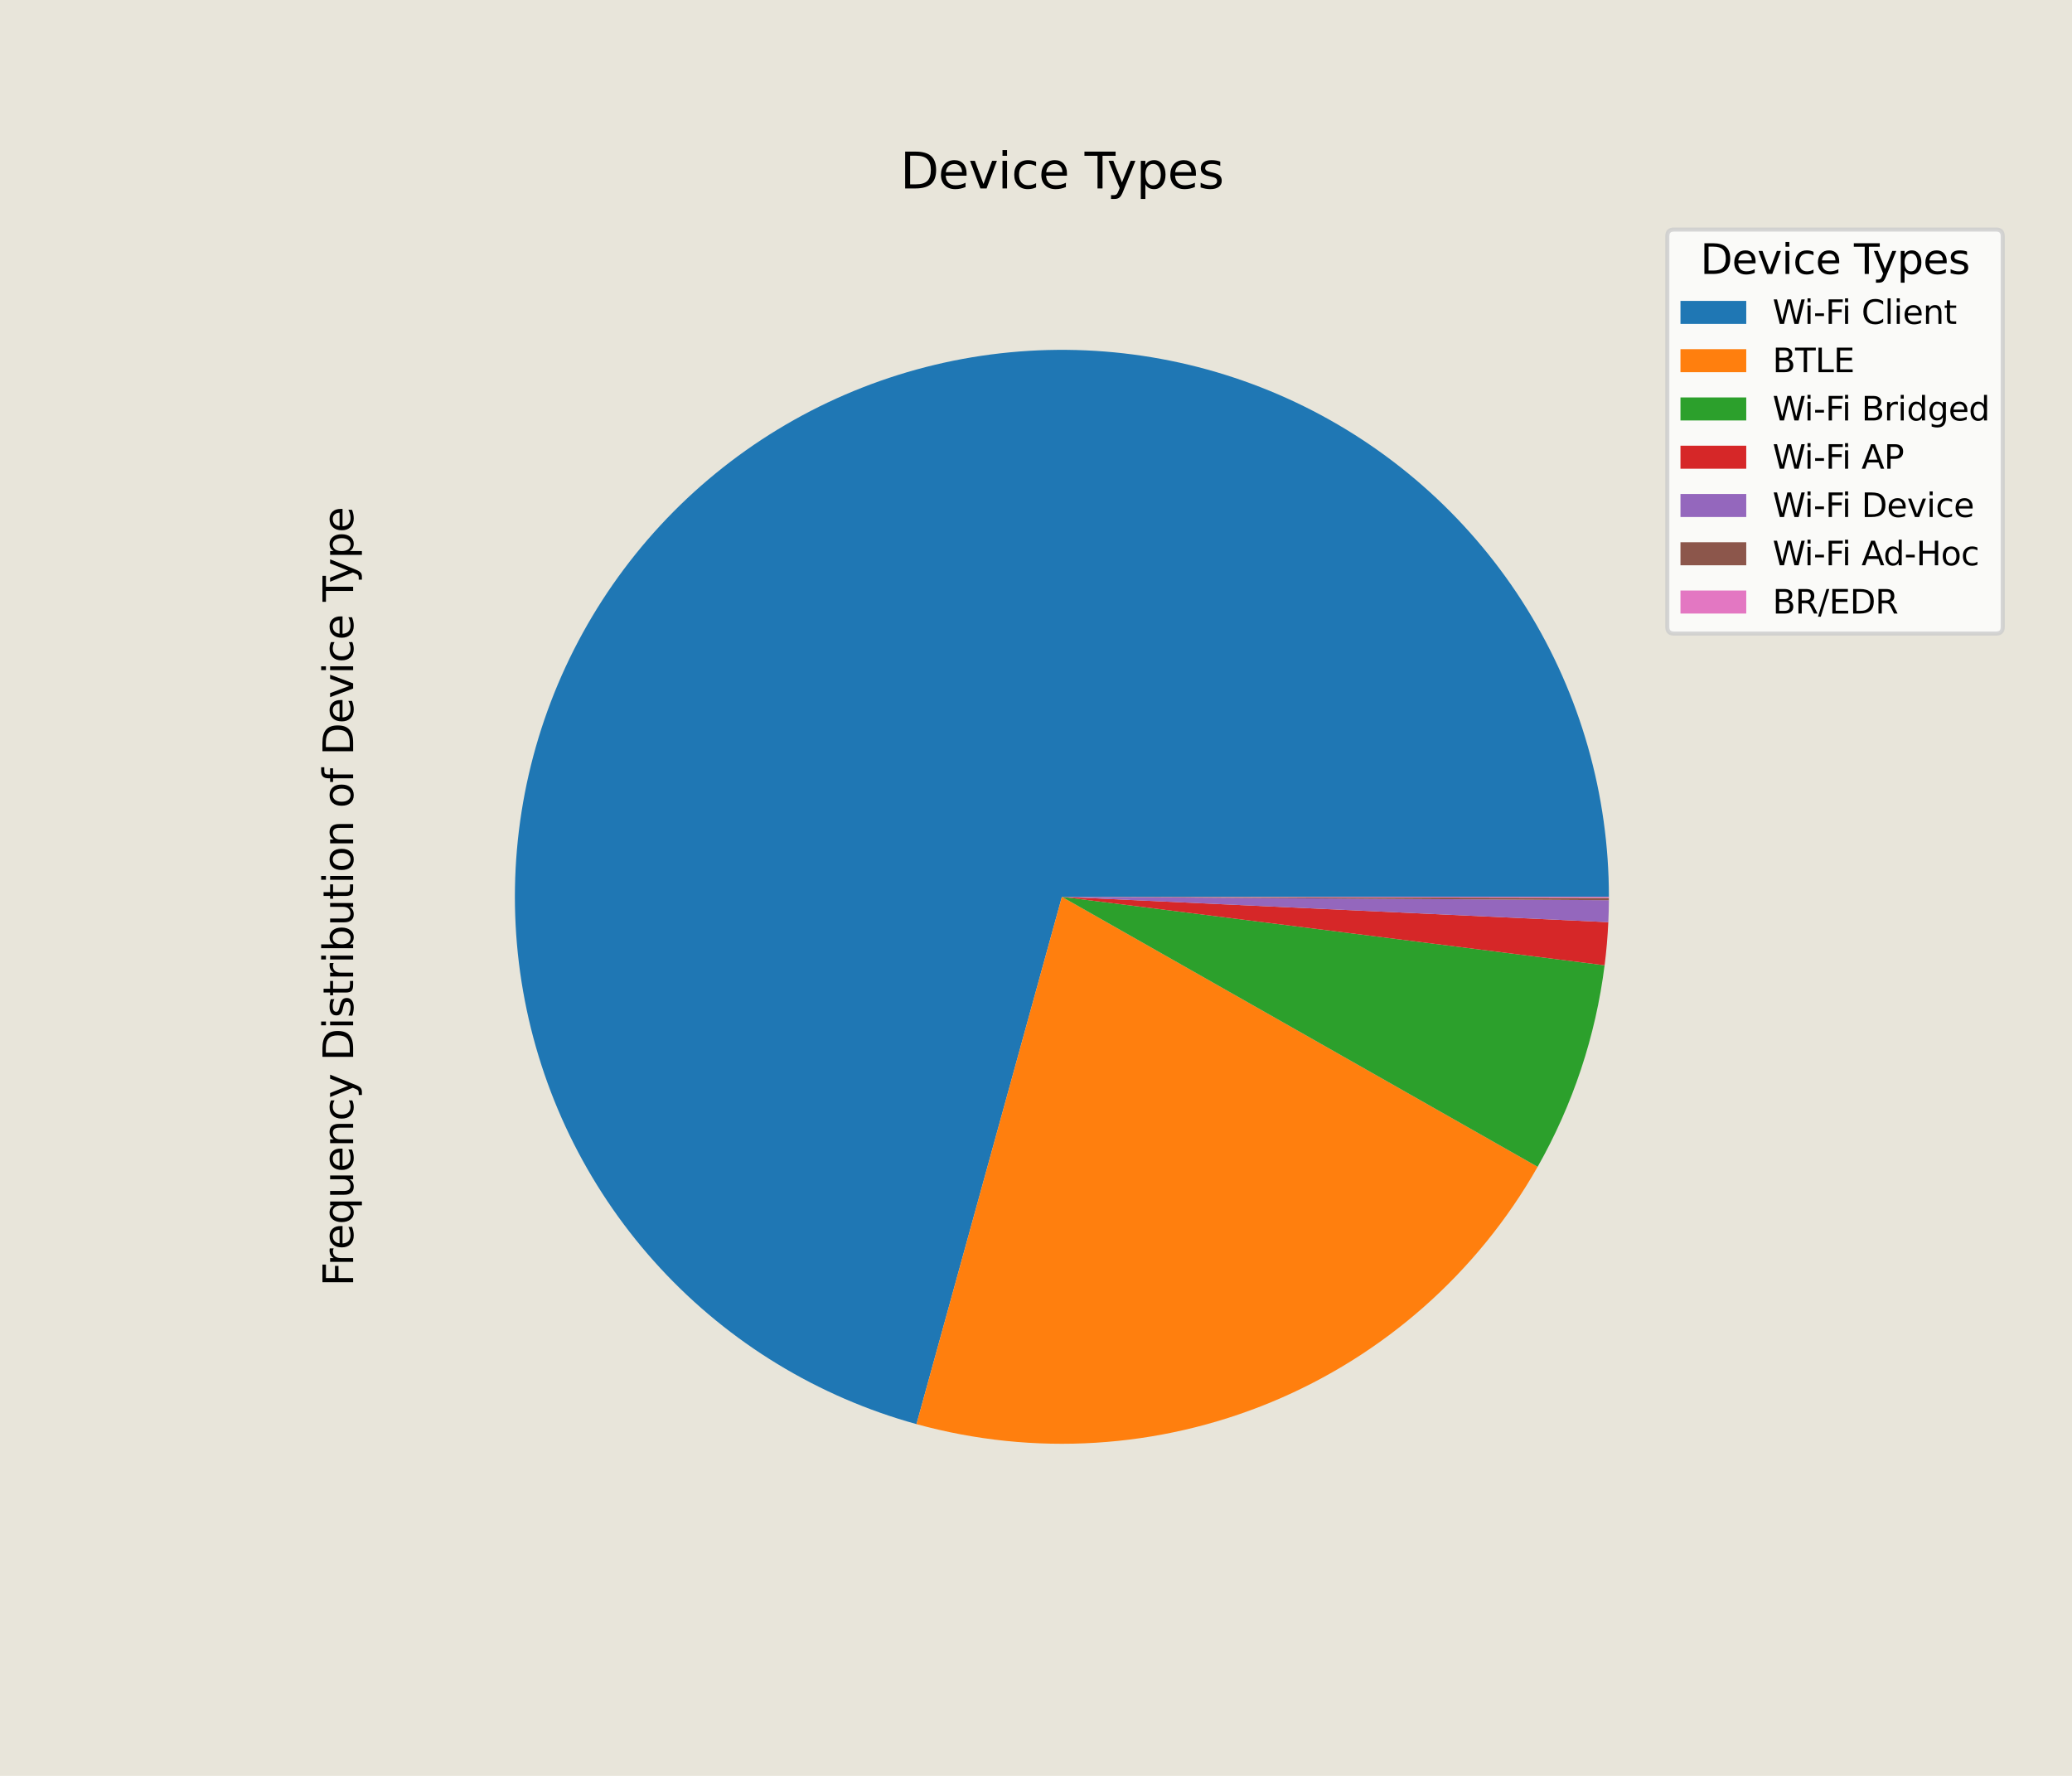 <?xml version="1.0" encoding="utf-8" standalone="no"?>
<!DOCTYPE svg PUBLIC "-//W3C//DTD SVG 1.1//EN"
  "http://www.w3.org/Graphics/SVG/1.1/DTD/svg11.dtd">
<svg xmlns:xlink="http://www.w3.org/1999/xlink" width="504pt" height="432pt" viewBox="0 0 504 432" xmlns="http://www.w3.org/2000/svg" version="1.1">
 <defs>
  <style type="text/css">*{stroke-linejoin: round; stroke-linecap: butt}</style>
 </defs>
 <g id="figure_1">
  <g id="patch_1">
   <path d="M 0 432 
L 504 432 
L 504 0 
L 0 0 
z
" style="fill: #e8e5da"/>
  </g>
  <g id="axes_1">
   <g id="patch_2">
    <path d="M 391.356 218.16 
C 391.356 193.369 384.427 169.065 371.355 148 
C 358.283 126.936 339.581 109.938 317.367 98.933 
C 295.152 87.928 270.298 83.347 245.62 85.71 
C 220.942 88.072 197.409 97.285 177.686 112.305 
C 157.963 127.325 142.825 147.562 133.987 170.724 
C 125.149 193.886 122.957 219.063 127.661 243.404 
C 132.364 267.745 143.778 290.293 160.609 308.495 
C 177.44 326.696 199.028 339.837 222.927 346.428 
L 258.3 218.16 
z
" style="fill: #1f77b4"/>
   </g>
   <g id="patch_3">
    <path d="M 222.927 346.428 
C 251.479 354.302 281.86 352.421 309.223 341.086 
C 336.587 329.75 359.397 309.596 374.017 283.837 
L 258.3 218.16 
z
" style="fill: #ff7f0e"/>
   </g>
   <g id="patch_4">
    <path d="M 374.017 283.837 
C 378.297 276.296 381.83 268.354 384.565 260.125 
C 387.3 251.895 389.224 243.419 390.309 234.815 
L 258.3 218.16 
z
" style="fill: #2ca02c"/>
   </g>
   <g id="patch_5">
    <path d="M 390.309 234.815 
C 390.529 233.074 390.714 231.329 390.865 229.58 
C 391.016 227.832 391.132 226.08 391.213 224.327 
L 258.3 218.16 
z
" style="fill: #d62728"/>
   </g>
   <g id="patch_6">
    <path d="M 391.213 224.327 
C 391.254 223.437 391.287 222.547 391.31 221.656 
C 391.333 220.765 391.348 219.874 391.353 218.983 
L 258.3 218.16 
z
" style="fill: #9467bd"/>
   </g>
   <g id="patch_7">
    <path d="M 391.353 218.983 
C 391.354 218.887 391.355 218.791 391.355 218.695 
C 391.355 218.599 391.356 218.503 391.356 218.407 
L 258.3 218.16 
z
" style="fill: #8c564b"/>
   </g>
   <g id="patch_8">
    <path d="M 391.356 218.407 
C 391.356 218.366 391.356 218.325 391.356 218.283 
C 391.356 218.242 391.356 218.201 391.356 218.16 
L 258.3 218.16 
z
" style="fill: #e377c2"/>
   </g>
   <g id="matplotlib.axis_1"/>
   <g id="matplotlib.axis_2">
    <g id="text_1">
     <!-- Frequency Distribution of Device Type -->
     <g transform="translate(85.9 312.918) rotate(-90) scale(0.1 -0.1)">
      <defs>
       <path id="DejaVuSans-46" d="M 628 4666 
L 3309 4666 
L 3309 4134 
L 1259 4134 
L 1259 2759 
L 3109 2759 
L 3109 2228 
L 1259 2228 
L 1259 0 
L 628 0 
L 628 4666 
z
" transform="scale(0.016)"/>
       <path id="DejaVuSans-72" d="M 2631 2963 
Q 2534 3019 2420 3045 
Q 2306 3072 2169 3072 
Q 1681 3072 1420 2755 
Q 1159 2438 1159 1844 
L 1159 0 
L 581 0 
L 581 3500 
L 1159 3500 
L 1159 2956 
Q 1341 3275 1631 3429 
Q 1922 3584 2338 3584 
Q 2397 3584 2469 3576 
Q 2541 3569 2628 3553 
L 2631 2963 
z
" transform="scale(0.016)"/>
       <path id="DejaVuSans-65" d="M 3597 1894 
L 3597 1613 
L 953 1613 
Q 991 1019 1311 708 
Q 1631 397 2203 397 
Q 2534 397 2845 478 
Q 3156 559 3463 722 
L 3463 178 
Q 3153 47 2828 -22 
Q 2503 -91 2169 -91 
Q 1331 -91 842 396 
Q 353 884 353 1716 
Q 353 2575 817 3079 
Q 1281 3584 2069 3584 
Q 2775 3584 3186 3129 
Q 3597 2675 3597 1894 
z
M 3022 2063 
Q 3016 2534 2758 2815 
Q 2500 3097 2075 3097 
Q 1594 3097 1305 2825 
Q 1016 2553 972 2059 
L 3022 2063 
z
" transform="scale(0.016)"/>
       <path id="DejaVuSans-71" d="M 947 1747 
Q 947 1113 1208 752 
Q 1469 391 1925 391 
Q 2381 391 2643 752 
Q 2906 1113 2906 1747 
Q 2906 2381 2643 2742 
Q 2381 3103 1925 3103 
Q 1469 3103 1208 2742 
Q 947 2381 947 1747 
z
M 2906 525 
Q 2725 213 2448 61 
Q 2172 -91 1784 -91 
Q 1150 -91 751 415 
Q 353 922 353 1747 
Q 353 2572 751 3078 
Q 1150 3584 1784 3584 
Q 2172 3584 2448 3432 
Q 2725 3281 2906 2969 
L 2906 3500 
L 3481 3500 
L 3481 -1331 
L 2906 -1331 
L 2906 525 
z
" transform="scale(0.016)"/>
       <path id="DejaVuSans-75" d="M 544 1381 
L 544 3500 
L 1119 3500 
L 1119 1403 
Q 1119 906 1312 657 
Q 1506 409 1894 409 
Q 2359 409 2629 706 
Q 2900 1003 2900 1516 
L 2900 3500 
L 3475 3500 
L 3475 0 
L 2900 0 
L 2900 538 
Q 2691 219 2414 64 
Q 2138 -91 1772 -91 
Q 1169 -91 856 284 
Q 544 659 544 1381 
z
M 1991 3584 
L 1991 3584 
z
" transform="scale(0.016)"/>
       <path id="DejaVuSans-6e" d="M 3513 2113 
L 3513 0 
L 2938 0 
L 2938 2094 
Q 2938 2591 2744 2837 
Q 2550 3084 2163 3084 
Q 1697 3084 1428 2787 
Q 1159 2491 1159 1978 
L 1159 0 
L 581 0 
L 581 3500 
L 1159 3500 
L 1159 2956 
Q 1366 3272 1645 3428 
Q 1925 3584 2291 3584 
Q 2894 3584 3203 3211 
Q 3513 2838 3513 2113 
z
" transform="scale(0.016)"/>
       <path id="DejaVuSans-63" d="M 3122 3366 
L 3122 2828 
Q 2878 2963 2633 3030 
Q 2388 3097 2138 3097 
Q 1578 3097 1268 2742 
Q 959 2388 959 1747 
Q 959 1106 1268 751 
Q 1578 397 2138 397 
Q 2388 397 2633 464 
Q 2878 531 3122 666 
L 3122 134 
Q 2881 22 2623 -34 
Q 2366 -91 2075 -91 
Q 1284 -91 818 406 
Q 353 903 353 1747 
Q 353 2603 823 3093 
Q 1294 3584 2113 3584 
Q 2378 3584 2631 3529 
Q 2884 3475 3122 3366 
z
" transform="scale(0.016)"/>
       <path id="DejaVuSans-79" d="M 2059 -325 
Q 1816 -950 1584 -1140 
Q 1353 -1331 966 -1331 
L 506 -1331 
L 506 -850 
L 844 -850 
Q 1081 -850 1212 -737 
Q 1344 -625 1503 -206 
L 1606 56 
L 191 3500 
L 800 3500 
L 1894 763 
L 2988 3500 
L 3597 3500 
L 2059 -325 
z
" transform="scale(0.016)"/>
       <path id="DejaVuSans-20" transform="scale(0.016)"/>
       <path id="DejaVuSans-44" d="M 1259 4147 
L 1259 519 
L 2022 519 
Q 2988 519 3436 956 
Q 3884 1394 3884 2338 
Q 3884 3275 3436 3711 
Q 2988 4147 2022 4147 
L 1259 4147 
z
M 628 4666 
L 1925 4666 
Q 3281 4666 3915 4102 
Q 4550 3538 4550 2338 
Q 4550 1131 3912 565 
Q 3275 0 1925 0 
L 628 0 
L 628 4666 
z
" transform="scale(0.016)"/>
       <path id="DejaVuSans-69" d="M 603 3500 
L 1178 3500 
L 1178 0 
L 603 0 
L 603 3500 
z
M 603 4863 
L 1178 4863 
L 1178 4134 
L 603 4134 
L 603 4863 
z
" transform="scale(0.016)"/>
       <path id="DejaVuSans-73" d="M 2834 3397 
L 2834 2853 
Q 2591 2978 2328 3040 
Q 2066 3103 1784 3103 
Q 1356 3103 1142 2972 
Q 928 2841 928 2578 
Q 928 2378 1081 2264 
Q 1234 2150 1697 2047 
L 1894 2003 
Q 2506 1872 2764 1633 
Q 3022 1394 3022 966 
Q 3022 478 2636 193 
Q 2250 -91 1575 -91 
Q 1294 -91 989 -36 
Q 684 19 347 128 
L 347 722 
Q 666 556 975 473 
Q 1284 391 1588 391 
Q 1994 391 2212 530 
Q 2431 669 2431 922 
Q 2431 1156 2273 1281 
Q 2116 1406 1581 1522 
L 1381 1569 
Q 847 1681 609 1914 
Q 372 2147 372 2553 
Q 372 3047 722 3315 
Q 1072 3584 1716 3584 
Q 2034 3584 2315 3537 
Q 2597 3491 2834 3397 
z
" transform="scale(0.016)"/>
       <path id="DejaVuSans-74" d="M 1172 4494 
L 1172 3500 
L 2356 3500 
L 2356 3053 
L 1172 3053 
L 1172 1153 
Q 1172 725 1289 603 
Q 1406 481 1766 481 
L 2356 481 
L 2356 0 
L 1766 0 
Q 1100 0 847 248 
Q 594 497 594 1153 
L 594 3053 
L 172 3053 
L 172 3500 
L 594 3500 
L 594 4494 
L 1172 4494 
z
" transform="scale(0.016)"/>
       <path id="DejaVuSans-62" d="M 3116 1747 
Q 3116 2381 2855 2742 
Q 2594 3103 2138 3103 
Q 1681 3103 1420 2742 
Q 1159 2381 1159 1747 
Q 1159 1113 1420 752 
Q 1681 391 2138 391 
Q 2594 391 2855 752 
Q 3116 1113 3116 1747 
z
M 1159 2969 
Q 1341 3281 1617 3432 
Q 1894 3584 2278 3584 
Q 2916 3584 3314 3078 
Q 3713 2572 3713 1747 
Q 3713 922 3314 415 
Q 2916 -91 2278 -91 
Q 1894 -91 1617 61 
Q 1341 213 1159 525 
L 1159 0 
L 581 0 
L 581 4863 
L 1159 4863 
L 1159 2969 
z
" transform="scale(0.016)"/>
       <path id="DejaVuSans-6f" d="M 1959 3097 
Q 1497 3097 1228 2736 
Q 959 2375 959 1747 
Q 959 1119 1226 758 
Q 1494 397 1959 397 
Q 2419 397 2687 759 
Q 2956 1122 2956 1747 
Q 2956 2369 2687 2733 
Q 2419 3097 1959 3097 
z
M 1959 3584 
Q 2709 3584 3137 3096 
Q 3566 2609 3566 1747 
Q 3566 888 3137 398 
Q 2709 -91 1959 -91 
Q 1206 -91 779 398 
Q 353 888 353 1747 
Q 353 2609 779 3096 
Q 1206 3584 1959 3584 
z
" transform="scale(0.016)"/>
       <path id="DejaVuSans-66" d="M 2375 4863 
L 2375 4384 
L 1825 4384 
Q 1516 4384 1395 4259 
Q 1275 4134 1275 3809 
L 1275 3500 
L 2222 3500 
L 2222 3053 
L 1275 3053 
L 1275 0 
L 697 0 
L 697 3053 
L 147 3053 
L 147 3500 
L 697 3500 
L 697 3744 
Q 697 4328 969 4595 
Q 1241 4863 1831 4863 
L 2375 4863 
z
" transform="scale(0.016)"/>
       <path id="DejaVuSans-76" d="M 191 3500 
L 800 3500 
L 1894 563 
L 2988 3500 
L 3597 3500 
L 2284 0 
L 1503 0 
L 191 3500 
z
" transform="scale(0.016)"/>
       <path id="DejaVuSans-54" d="M -19 4666 
L 3928 4666 
L 3928 4134 
L 2272 4134 
L 2272 0 
L 1638 0 
L 1638 4134 
L -19 4134 
L -19 4666 
z
" transform="scale(0.016)"/>
       <path id="DejaVuSans-70" d="M 1159 525 
L 1159 -1331 
L 581 -1331 
L 581 3500 
L 1159 3500 
L 1159 2969 
Q 1341 3281 1617 3432 
Q 1894 3584 2278 3584 
Q 2916 3584 3314 3078 
Q 3713 2572 3713 1747 
Q 3713 922 3314 415 
Q 2916 -91 2278 -91 
Q 1894 -91 1617 61 
Q 1341 213 1159 525 
z
M 3116 1747 
Q 3116 2381 2855 2742 
Q 2594 3103 2138 3103 
Q 1681 3103 1420 2742 
Q 1159 2381 1159 1747 
Q 1159 1113 1420 752 
Q 1681 391 2138 391 
Q 2594 391 2855 752 
Q 3116 1113 3116 1747 
z
" transform="scale(0.016)"/>
      </defs>
      <use xlink:href="#DejaVuSans-46"/>
      <use xlink:href="#DejaVuSans-72" x="50.27"/>
      <use xlink:href="#DejaVuSans-65" x="89.133"/>
      <use xlink:href="#DejaVuSans-71" x="150.656"/>
      <use xlink:href="#DejaVuSans-75" x="214.133"/>
      <use xlink:href="#DejaVuSans-65" x="277.512"/>
      <use xlink:href="#DejaVuSans-6e" x="339.035"/>
      <use xlink:href="#DejaVuSans-63" x="402.414"/>
      <use xlink:href="#DejaVuSans-79" x="457.395"/>
      <use xlink:href="#DejaVuSans-20" x="516.574"/>
      <use xlink:href="#DejaVuSans-44" x="548.361"/>
      <use xlink:href="#DejaVuSans-69" x="625.363"/>
      <use xlink:href="#DejaVuSans-73" x="653.146"/>
      <use xlink:href="#DejaVuSans-74" x="705.246"/>
      <use xlink:href="#DejaVuSans-72" x="744.455"/>
      <use xlink:href="#DejaVuSans-69" x="785.568"/>
      <use xlink:href="#DejaVuSans-62" x="813.352"/>
      <use xlink:href="#DejaVuSans-75" x="876.828"/>
      <use xlink:href="#DejaVuSans-74" x="940.207"/>
      <use xlink:href="#DejaVuSans-69" x="979.416"/>
      <use xlink:href="#DejaVuSans-6f" x="1007.199"/>
      <use xlink:href="#DejaVuSans-6e" x="1068.381"/>
      <use xlink:href="#DejaVuSans-20" x="1131.76"/>
      <use xlink:href="#DejaVuSans-6f" x="1163.547"/>
      <use xlink:href="#DejaVuSans-66" x="1224.729"/>
      <use xlink:href="#DejaVuSans-20" x="1259.934"/>
      <use xlink:href="#DejaVuSans-44" x="1291.721"/>
      <use xlink:href="#DejaVuSans-65" x="1368.723"/>
      <use xlink:href="#DejaVuSans-76" x="1430.246"/>
      <use xlink:href="#DejaVuSans-69" x="1489.426"/>
      <use xlink:href="#DejaVuSans-63" x="1517.209"/>
      <use xlink:href="#DejaVuSans-65" x="1572.189"/>
      <use xlink:href="#DejaVuSans-20" x="1633.713"/>
      <use xlink:href="#DejaVuSans-54" x="1665.5"/>
      <use xlink:href="#DejaVuSans-79" x="1710.959"/>
      <use xlink:href="#DejaVuSans-70" x="1770.139"/>
      <use xlink:href="#DejaVuSans-65" x="1833.615"/>
     </g>
    </g>
   </g>
   <g id="text_2">
    <!-- Device Types -->
    <g transform="translate(218.967 45.84) scale(0.12 -0.12)">
     <use xlink:href="#DejaVuSans-44"/>
     <use xlink:href="#DejaVuSans-65" x="77.002"/>
     <use xlink:href="#DejaVuSans-76" x="138.525"/>
     <use xlink:href="#DejaVuSans-69" x="197.705"/>
     <use xlink:href="#DejaVuSans-63" x="225.488"/>
     <use xlink:href="#DejaVuSans-65" x="280.469"/>
     <use xlink:href="#DejaVuSans-20" x="341.992"/>
     <use xlink:href="#DejaVuSans-54" x="373.779"/>
     <use xlink:href="#DejaVuSans-79" x="419.238"/>
     <use xlink:href="#DejaVuSans-70" x="478.418"/>
     <use xlink:href="#DejaVuSans-65" x="541.895"/>
     <use xlink:href="#DejaVuSans-73" x="603.418"/>
    </g>
   </g>
   <g id="legend_1">
    <g id="patch_9">
     <path d="M 407.164 154.116 
L 485.548 154.116 
Q 487.148 154.116 487.148 152.516 
L 487.148 57.44 
Q 487.148 55.84 485.548 55.84 
L 407.164 55.84 
Q 405.564 55.84 405.564 57.44 
L 405.564 152.516 
Q 405.564 154.116 407.164 154.116 
z
" style="fill: #ffffff; opacity: 0.8; stroke: #cccccc; stroke-linejoin: miter"/>
    </g>
    <g id="text_3">
     <!-- Device Types -->
     <g transform="translate(413.579 66.638) scale(0.1 -0.1)">
      <use xlink:href="#DejaVuSans-44"/>
      <use xlink:href="#DejaVuSans-65" x="77.002"/>
      <use xlink:href="#DejaVuSans-76" x="138.525"/>
      <use xlink:href="#DejaVuSans-69" x="197.705"/>
      <use xlink:href="#DejaVuSans-63" x="225.488"/>
      <use xlink:href="#DejaVuSans-65" x="280.469"/>
      <use xlink:href="#DejaVuSans-20" x="341.992"/>
      <use xlink:href="#DejaVuSans-54" x="373.779"/>
      <use xlink:href="#DejaVuSans-79" x="419.238"/>
      <use xlink:href="#DejaVuSans-70" x="478.418"/>
      <use xlink:href="#DejaVuSans-65" x="541.895"/>
      <use xlink:href="#DejaVuSans-73" x="603.418"/>
     </g>
    </g>
    <g id="patch_10">
     <path d="M 408.764 78.797 
L 424.764 78.797 
L 424.764 73.197 
L 408.764 73.197 
z
" style="fill: #1f77b4"/>
    </g>
    <g id="text_4">
     <!-- Wi-Fi Client -->
     <g transform="translate(431.164 78.797) scale(0.08 -0.08)">
      <defs>
       <path id="DejaVuSans-57" d="M 213 4666 
L 850 4666 
L 1831 722 
L 2809 4666 
L 3519 4666 
L 4500 722 
L 5478 4666 
L 6119 4666 
L 4947 0 
L 4153 0 
L 3169 4050 
L 2175 0 
L 1381 0 
L 213 4666 
z
" transform="scale(0.016)"/>
       <path id="DejaVuSans-2d" d="M 313 2009 
L 1997 2009 
L 1997 1497 
L 313 1497 
L 313 2009 
z
" transform="scale(0.016)"/>
       <path id="DejaVuSans-43" d="M 4122 4306 
L 4122 3641 
Q 3803 3938 3442 4084 
Q 3081 4231 2675 4231 
Q 1875 4231 1450 3742 
Q 1025 3253 1025 2328 
Q 1025 1406 1450 917 
Q 1875 428 2675 428 
Q 3081 428 3442 575 
Q 3803 722 4122 1019 
L 4122 359 
Q 3791 134 3420 21 
Q 3050 -91 2638 -91 
Q 1578 -91 968 557 
Q 359 1206 359 2328 
Q 359 3453 968 4101 
Q 1578 4750 2638 4750 
Q 3056 4750 3426 4639 
Q 3797 4528 4122 4306 
z
" transform="scale(0.016)"/>
       <path id="DejaVuSans-6c" d="M 603 4863 
L 1178 4863 
L 1178 0 
L 603 0 
L 603 4863 
z
" transform="scale(0.016)"/>
      </defs>
      <use xlink:href="#DejaVuSans-57"/>
      <use xlink:href="#DejaVuSans-69" x="96.627"/>
      <use xlink:href="#DejaVuSans-2d" x="124.41"/>
      <use xlink:href="#DejaVuSans-46" x="160.494"/>
      <use xlink:href="#DejaVuSans-69" x="210.764"/>
      <use xlink:href="#DejaVuSans-20" x="238.547"/>
      <use xlink:href="#DejaVuSans-43" x="270.334"/>
      <use xlink:href="#DejaVuSans-6c" x="340.158"/>
      <use xlink:href="#DejaVuSans-69" x="367.941"/>
      <use xlink:href="#DejaVuSans-65" x="395.725"/>
      <use xlink:href="#DejaVuSans-6e" x="457.248"/>
      <use xlink:href="#DejaVuSans-74" x="520.627"/>
     </g>
    </g>
    <g id="patch_11">
     <path d="M 408.764 90.539 
L 424.764 90.539 
L 424.764 84.939 
L 408.764 84.939 
z
" style="fill: #ff7f0e"/>
    </g>
    <g id="text_5">
     <!-- BTLE -->
     <g transform="translate(431.164 90.539) scale(0.08 -0.08)">
      <defs>
       <path id="DejaVuSans-42" d="M 1259 2228 
L 1259 519 
L 2272 519 
Q 2781 519 3026 730 
Q 3272 941 3272 1375 
Q 3272 1813 3026 2020 
Q 2781 2228 2272 2228 
L 1259 2228 
z
M 1259 4147 
L 1259 2741 
L 2194 2741 
Q 2656 2741 2882 2914 
Q 3109 3088 3109 3444 
Q 3109 3797 2882 3972 
Q 2656 4147 2194 4147 
L 1259 4147 
z
M 628 4666 
L 2241 4666 
Q 2963 4666 3353 4366 
Q 3744 4066 3744 3513 
Q 3744 3084 3544 2831 
Q 3344 2578 2956 2516 
Q 3422 2416 3680 2098 
Q 3938 1781 3938 1306 
Q 3938 681 3513 340 
Q 3088 0 2303 0 
L 628 0 
L 628 4666 
z
" transform="scale(0.016)"/>
       <path id="DejaVuSans-4c" d="M 628 4666 
L 1259 4666 
L 1259 531 
L 3531 531 
L 3531 0 
L 628 0 
L 628 4666 
z
" transform="scale(0.016)"/>
       <path id="DejaVuSans-45" d="M 628 4666 
L 3578 4666 
L 3578 4134 
L 1259 4134 
L 1259 2753 
L 3481 2753 
L 3481 2222 
L 1259 2222 
L 1259 531 
L 3634 531 
L 3634 0 
L 628 0 
L 628 4666 
z
" transform="scale(0.016)"/>
      </defs>
      <use xlink:href="#DejaVuSans-42"/>
      <use xlink:href="#DejaVuSans-54" x="68.604"/>
      <use xlink:href="#DejaVuSans-4c" x="129.688"/>
      <use xlink:href="#DejaVuSans-45" x="185.4"/>
     </g>
    </g>
    <g id="patch_12">
     <path d="M 408.764 102.282 
L 424.764 102.282 
L 424.764 96.682 
L 408.764 96.682 
z
" style="fill: #2ca02c"/>
    </g>
    <g id="text_6">
     <!-- Wi-Fi Bridged -->
     <g transform="translate(431.164 102.282) scale(0.08 -0.08)">
      <defs>
       <path id="DejaVuSans-64" d="M 2906 2969 
L 2906 4863 
L 3481 4863 
L 3481 0 
L 2906 0 
L 2906 525 
Q 2725 213 2448 61 
Q 2172 -91 1784 -91 
Q 1150 -91 751 415 
Q 353 922 353 1747 
Q 353 2572 751 3078 
Q 1150 3584 1784 3584 
Q 2172 3584 2448 3432 
Q 2725 3281 2906 2969 
z
M 947 1747 
Q 947 1113 1208 752 
Q 1469 391 1925 391 
Q 2381 391 2643 752 
Q 2906 1113 2906 1747 
Q 2906 2381 2643 2742 
Q 2381 3103 1925 3103 
Q 1469 3103 1208 2742 
Q 947 2381 947 1747 
z
" transform="scale(0.016)"/>
       <path id="DejaVuSans-67" d="M 2906 1791 
Q 2906 2416 2648 2759 
Q 2391 3103 1925 3103 
Q 1463 3103 1205 2759 
Q 947 2416 947 1791 
Q 947 1169 1205 825 
Q 1463 481 1925 481 
Q 2391 481 2648 825 
Q 2906 1169 2906 1791 
z
M 3481 434 
Q 3481 -459 3084 -895 
Q 2688 -1331 1869 -1331 
Q 1566 -1331 1297 -1286 
Q 1028 -1241 775 -1147 
L 775 -588 
Q 1028 -725 1275 -790 
Q 1522 -856 1778 -856 
Q 2344 -856 2625 -561 
Q 2906 -266 2906 331 
L 2906 616 
Q 2728 306 2450 153 
Q 2172 0 1784 0 
Q 1141 0 747 490 
Q 353 981 353 1791 
Q 353 2603 747 3093 
Q 1141 3584 1784 3584 
Q 2172 3584 2450 3431 
Q 2728 3278 2906 2969 
L 2906 3500 
L 3481 3500 
L 3481 434 
z
" transform="scale(0.016)"/>
      </defs>
      <use xlink:href="#DejaVuSans-57"/>
      <use xlink:href="#DejaVuSans-69" x="96.627"/>
      <use xlink:href="#DejaVuSans-2d" x="124.41"/>
      <use xlink:href="#DejaVuSans-46" x="160.494"/>
      <use xlink:href="#DejaVuSans-69" x="210.764"/>
      <use xlink:href="#DejaVuSans-20" x="238.547"/>
      <use xlink:href="#DejaVuSans-42" x="270.334"/>
      <use xlink:href="#DejaVuSans-72" x="338.938"/>
      <use xlink:href="#DejaVuSans-69" x="380.051"/>
      <use xlink:href="#DejaVuSans-64" x="407.834"/>
      <use xlink:href="#DejaVuSans-67" x="471.311"/>
      <use xlink:href="#DejaVuSans-65" x="534.787"/>
      <use xlink:href="#DejaVuSans-64" x="596.311"/>
     </g>
    </g>
    <g id="patch_13">
     <path d="M 408.764 114.024 
L 424.764 114.024 
L 424.764 108.424 
L 408.764 108.424 
z
" style="fill: #d62728"/>
    </g>
    <g id="text_7">
     <!-- Wi-Fi AP -->
     <g transform="translate(431.164 114.024) scale(0.08 -0.08)">
      <defs>
       <path id="DejaVuSans-41" d="M 2188 4044 
L 1331 1722 
L 3047 1722 
L 2188 4044 
z
M 1831 4666 
L 2547 4666 
L 4325 0 
L 3669 0 
L 3244 1197 
L 1141 1197 
L 716 0 
L 50 0 
L 1831 4666 
z
" transform="scale(0.016)"/>
       <path id="DejaVuSans-50" d="M 1259 4147 
L 1259 2394 
L 2053 2394 
Q 2494 2394 2734 2622 
Q 2975 2850 2975 3272 
Q 2975 3691 2734 3919 
Q 2494 4147 2053 4147 
L 1259 4147 
z
M 628 4666 
L 2053 4666 
Q 2838 4666 3239 4311 
Q 3641 3956 3641 3272 
Q 3641 2581 3239 2228 
Q 2838 1875 2053 1875 
L 1259 1875 
L 1259 0 
L 628 0 
L 628 4666 
z
" transform="scale(0.016)"/>
      </defs>
      <use xlink:href="#DejaVuSans-57"/>
      <use xlink:href="#DejaVuSans-69" x="96.627"/>
      <use xlink:href="#DejaVuSans-2d" x="124.41"/>
      <use xlink:href="#DejaVuSans-46" x="160.494"/>
      <use xlink:href="#DejaVuSans-69" x="210.764"/>
      <use xlink:href="#DejaVuSans-20" x="238.547"/>
      <use xlink:href="#DejaVuSans-41" x="270.334"/>
      <use xlink:href="#DejaVuSans-50" x="338.742"/>
     </g>
    </g>
    <g id="patch_14">
     <path d="M 408.764 125.767 
L 424.764 125.767 
L 424.764 120.167 
L 408.764 120.167 
z
" style="fill: #9467bd"/>
    </g>
    <g id="text_8">
     <!-- Wi-Fi Device -->
     <g transform="translate(431.164 125.767) scale(0.08 -0.08)">
      <use xlink:href="#DejaVuSans-57"/>
      <use xlink:href="#DejaVuSans-69" x="96.627"/>
      <use xlink:href="#DejaVuSans-2d" x="124.41"/>
      <use xlink:href="#DejaVuSans-46" x="160.494"/>
      <use xlink:href="#DejaVuSans-69" x="210.764"/>
      <use xlink:href="#DejaVuSans-20" x="238.547"/>
      <use xlink:href="#DejaVuSans-44" x="270.334"/>
      <use xlink:href="#DejaVuSans-65" x="347.336"/>
      <use xlink:href="#DejaVuSans-76" x="408.859"/>
      <use xlink:href="#DejaVuSans-69" x="468.039"/>
      <use xlink:href="#DejaVuSans-63" x="495.822"/>
      <use xlink:href="#DejaVuSans-65" x="550.803"/>
     </g>
    </g>
    <g id="patch_15">
     <path d="M 408.764 137.509 
L 424.764 137.509 
L 424.764 131.909 
L 408.764 131.909 
z
" style="fill: #8c564b"/>
    </g>
    <g id="text_9">
     <!-- Wi-Fi Ad-Hoc -->
     <g transform="translate(431.164 137.509) scale(0.08 -0.08)">
      <defs>
       <path id="DejaVuSans-48" d="M 628 4666 
L 1259 4666 
L 1259 2753 
L 3553 2753 
L 3553 4666 
L 4184 4666 
L 4184 0 
L 3553 0 
L 3553 2222 
L 1259 2222 
L 1259 0 
L 628 0 
L 628 4666 
z
" transform="scale(0.016)"/>
      </defs>
      <use xlink:href="#DejaVuSans-57"/>
      <use xlink:href="#DejaVuSans-69" x="96.627"/>
      <use xlink:href="#DejaVuSans-2d" x="124.41"/>
      <use xlink:href="#DejaVuSans-46" x="160.494"/>
      <use xlink:href="#DejaVuSans-69" x="210.764"/>
      <use xlink:href="#DejaVuSans-20" x="238.547"/>
      <use xlink:href="#DejaVuSans-41" x="270.334"/>
      <use xlink:href="#DejaVuSans-64" x="336.992"/>
      <use xlink:href="#DejaVuSans-2d" x="400.469"/>
      <use xlink:href="#DejaVuSans-48" x="436.553"/>
      <use xlink:href="#DejaVuSans-6f" x="511.748"/>
      <use xlink:href="#DejaVuSans-63" x="572.93"/>
     </g>
    </g>
    <g id="patch_16">
     <path d="M 408.764 149.252 
L 424.764 149.252 
L 424.764 143.652 
L 408.764 143.652 
z
" style="fill: #e377c2"/>
    </g>
    <g id="text_10">
     <!-- BR/EDR -->
     <g transform="translate(431.164 149.252) scale(0.08 -0.08)">
      <defs>
       <path id="DejaVuSans-52" d="M 2841 2188 
Q 3044 2119 3236 1894 
Q 3428 1669 3622 1275 
L 4263 0 
L 3584 0 
L 2988 1197 
Q 2756 1666 2539 1819 
Q 2322 1972 1947 1972 
L 1259 1972 
L 1259 0 
L 628 0 
L 628 4666 
L 2053 4666 
Q 2853 4666 3247 4331 
Q 3641 3997 3641 3322 
Q 3641 2881 3436 2590 
Q 3231 2300 2841 2188 
z
M 1259 4147 
L 1259 2491 
L 2053 2491 
Q 2509 2491 2742 2702 
Q 2975 2913 2975 3322 
Q 2975 3731 2742 3939 
Q 2509 4147 2053 4147 
L 1259 4147 
z
" transform="scale(0.016)"/>
       <path id="DejaVuSans-2f" d="M 1625 4666 
L 2156 4666 
L 531 -594 
L 0 -594 
L 1625 4666 
z
" transform="scale(0.016)"/>
      </defs>
      <use xlink:href="#DejaVuSans-42"/>
      <use xlink:href="#DejaVuSans-52" x="68.604"/>
      <use xlink:href="#DejaVuSans-2f" x="138.086"/>
      <use xlink:href="#DejaVuSans-45" x="171.777"/>
      <use xlink:href="#DejaVuSans-44" x="234.961"/>
      <use xlink:href="#DejaVuSans-52" x="311.963"/>
     </g>
    </g>
   </g>
  </g>
 </g>
</svg>
